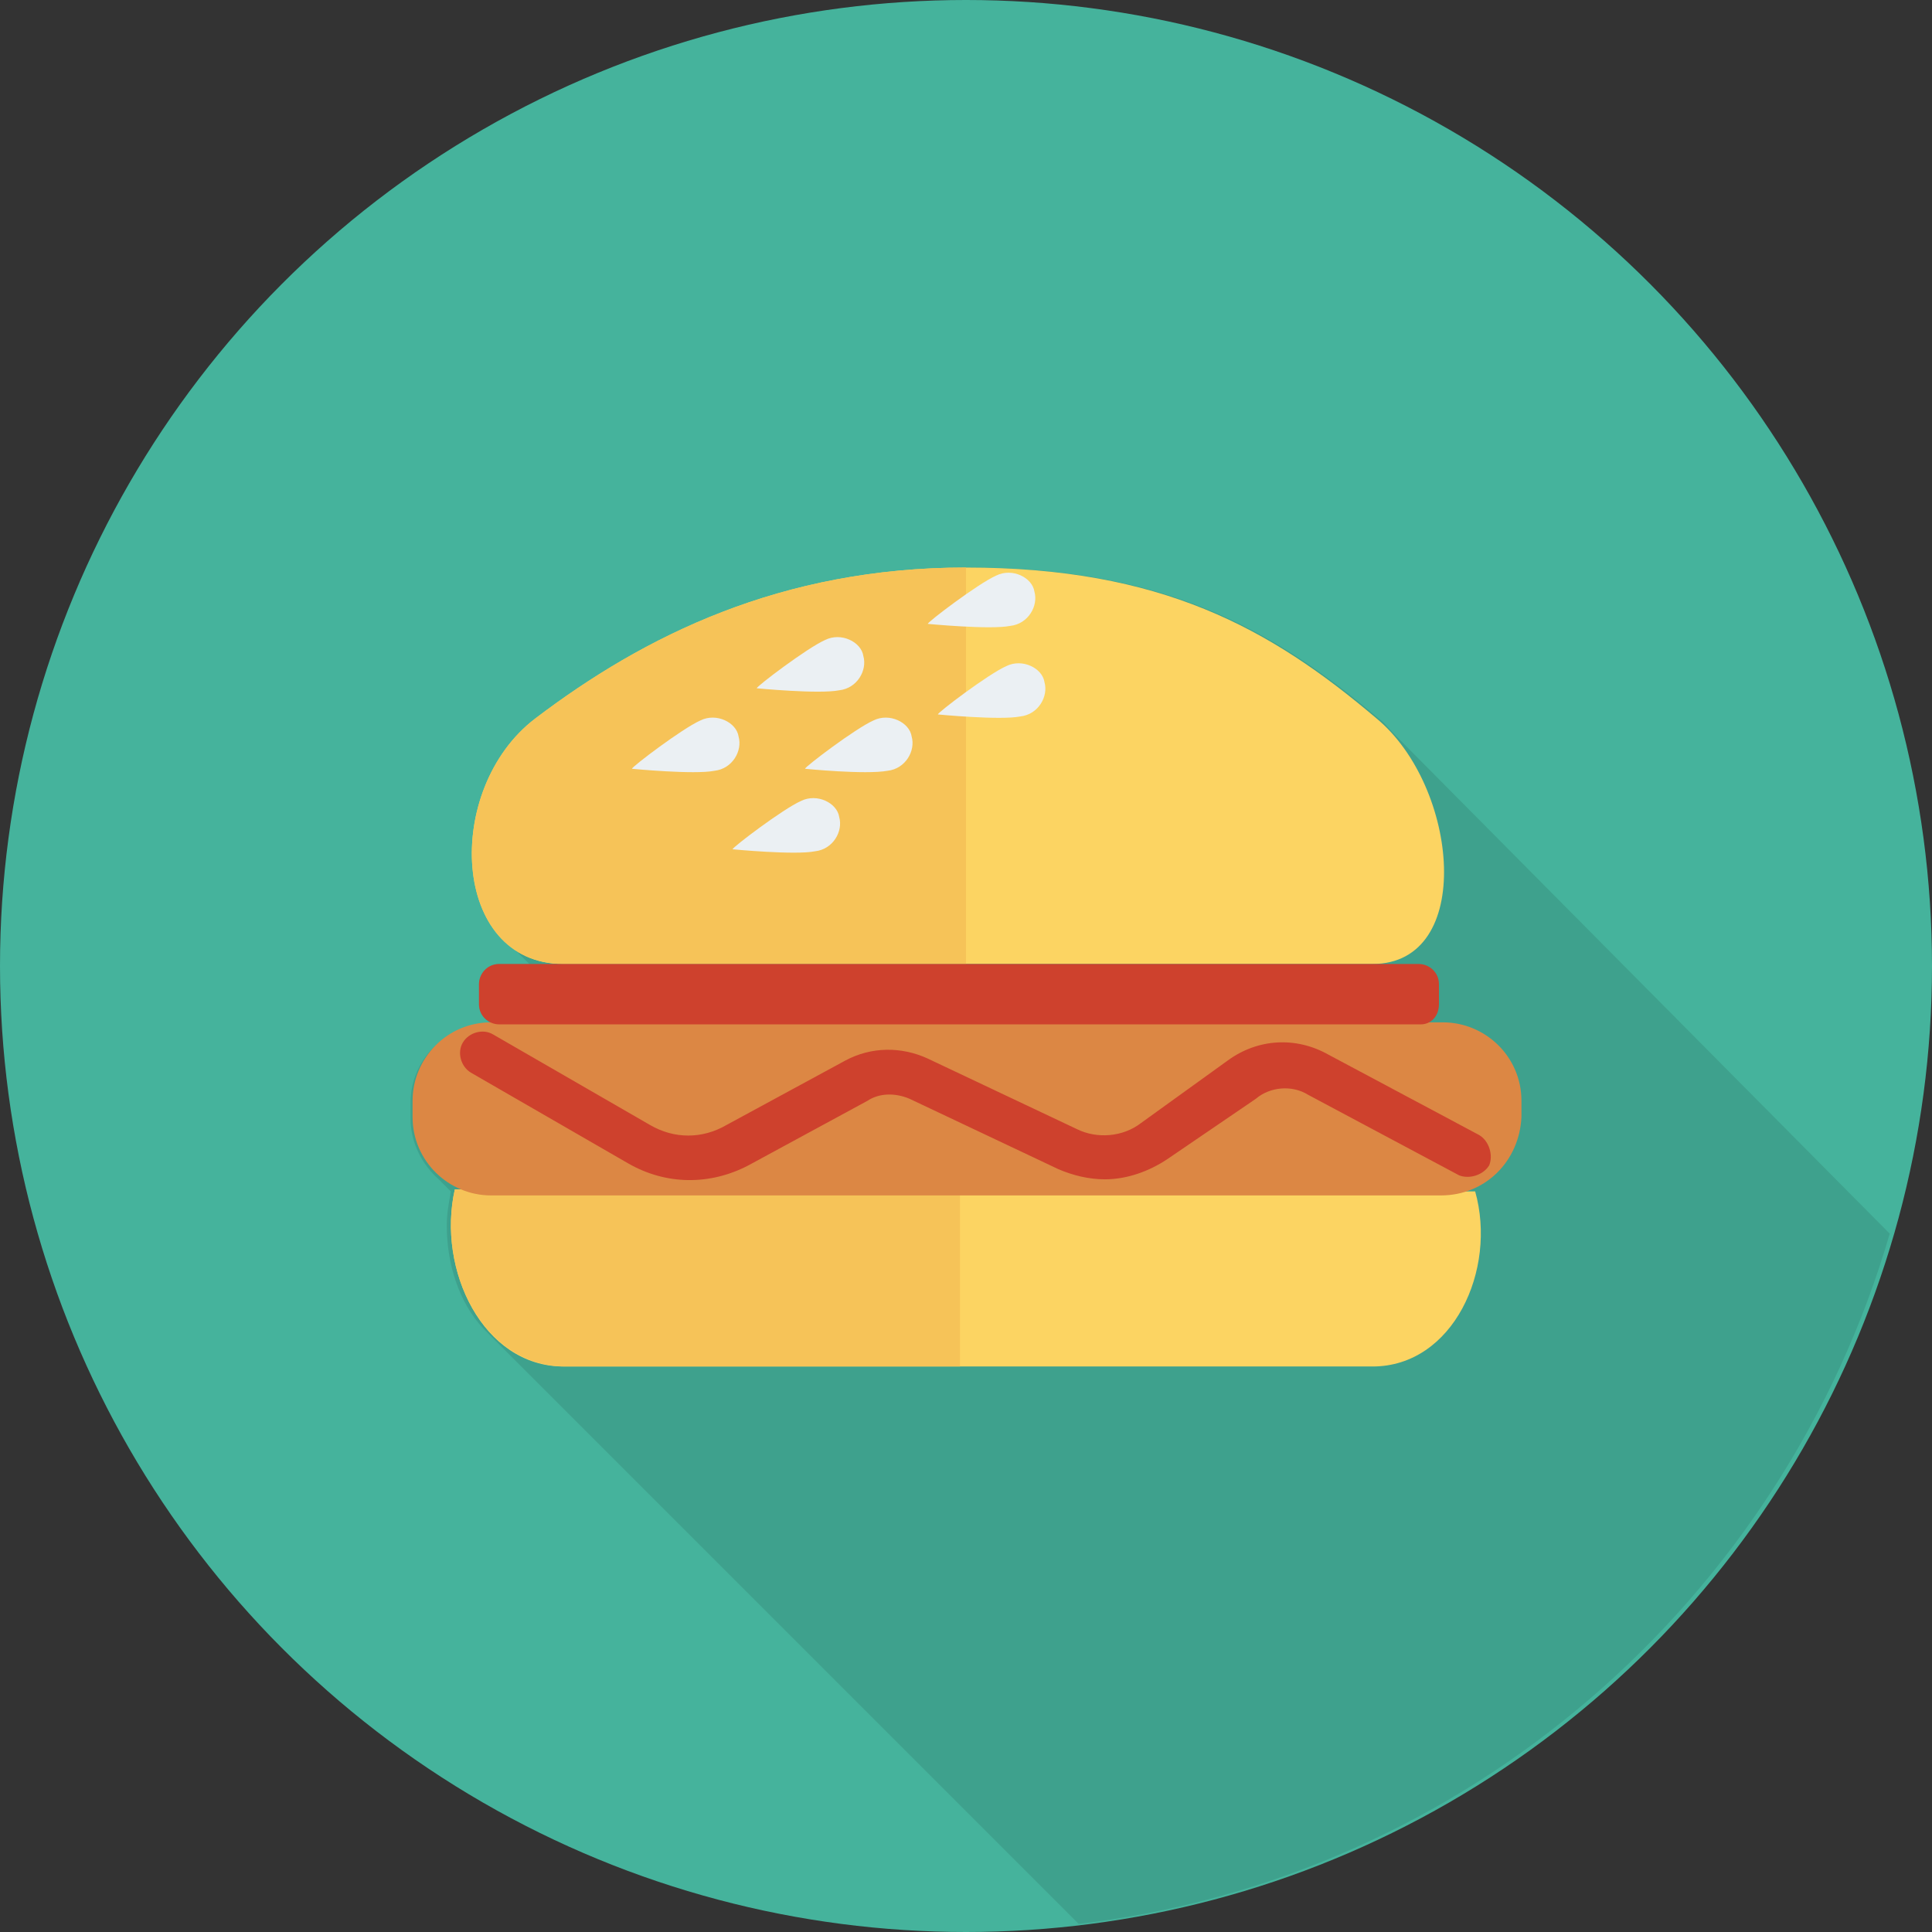 <?xml version="1.0" encoding="iso-8859-1"?>
<!-- Generator: Adobe Illustrator 19.0.0, SVG Export Plug-In . SVG Version: 6.00 Build 0)  -->
<svg version="1.1" id="Capa_1" xmlns="http://www.w3.org/2000/svg" xmlns:xlink="http://www.w3.org/1999/xlink" x="0px" y="0px"
	 viewBox="0 0 491.52 491.52" style="enable-background:new 0 0 491.52 491.52;" xml:space="preserve">
<rect x="0" y="0" width="491.52" height="491.52" fill="#333333" stroke="none"/>
<g>
	<circle style="fill:#45B39C;" cx="245.76" cy="245.76" r="245.76"/>
	<path style="fill:#45B39C;" d="M142.336,245.248h1.024C142.848,245.248,142.848,245.248,142.336,245.248L142.336,245.248z"/>
</g>
<path style="opacity:0.1;enable-background:new    ;" d="M142.336,245.248h1.024C142.848,245.248,142.848,245.248,142.336,245.248
	L142.336,245.248z"/>
<path style="fill:#45B39C;" d="M354.816,186.88c-1.536-1.536-2.56-3.072-4.096-4.096c-27.136-23.04-54.784-38.4-104.448-38.4
	c-47.104,0-81.92,17.408-109.568,38.4c-18.944,14.336-20.992,46.592-6.144,58.368l0,0l4.096,4.096h-7.68
	c-2.56,0-5.12,2.56-5.12,5.12v5.12c0,2.56,2.048,5.12,5.12,5.12h-2.56c-10.752,0-19.968,8.704-19.968,19.968v4.096
	c0,6.144,3.072,11.776,7.168,15.36l0,0l3.072,3.072c-0.512,3.072-1.024,5.632-1.024,8.704c0,9.728,3.072,19.456,9.216,26.112l0,0
	c1.024,1.024,2.048,2.048,3.072,3.072l148.48,148.48c98.816-11.776,179.2-82.432,206.336-175.616L354.816,186.88L354.816,186.88z
	 M142.336,245.248L142.336,245.248c0.512,0,1.024,0,1.536,0H142.336z"/>
<path style="opacity:0.1;enable-background:new    ;" d="M354.816,186.88c-1.536-1.536-2.56-3.072-4.096-4.096
	c-27.136-23.04-54.784-38.4-104.448-38.4c-47.104,0-81.92,17.408-109.568,38.4c-18.944,14.336-20.992,46.592-6.144,58.368l0,0
	l4.096,4.096h-7.68c-2.56,0-5.12,2.56-5.12,5.12v5.12c0,2.56,2.048,5.12,5.12,5.12h-2.56c-10.752,0-19.968,8.704-19.968,19.968
	v4.096c0,6.144,3.072,11.776,7.168,15.36l0,0l3.072,3.072c-0.512,3.072-1.024,5.632-1.024,8.704c0,9.728,3.072,19.456,9.216,26.112
	l0,0c1.024,1.024,2.048,2.048,3.072,3.072l148.48,148.48c98.816-11.776,179.2-82.432,206.336-175.616L354.816,186.88L354.816,186.88
	z M142.336,245.248L142.336,245.248c0.512,0,1.024,0,1.536,0H142.336z"/>
<path style="fill:#FCD462;" d="M115.712,302.592c-4.608,20.48,7.168,45.056,27.648,45.056h205.824
	c20.48,0,31.744-24.576,26.112-44.544L115.712,302.592z"/>
<path style="fill:#F6C358;" d="M115.712,302.592c-4.608,20.48,7.168,45.056,28.16,45.056h100.352v-44.032L115.712,302.592z"/>
<path style="fill:#DC8744;" d="M366.592,304.128H124.928c-10.752,0-19.968-8.704-19.968-19.968v-4.096
	c0-10.752,8.704-19.968,19.968-19.968h242.176c10.752,0,19.968,8.704,19.968,19.968v4.096
	C386.56,295.424,377.856,304.128,366.592,304.128z"/>
<path style="fill:#FCD462;" d="M349.184,245.248c26.112,0,22.016-45.056,1.024-62.464c-27.136-23.04-54.784-38.4-104.448-38.4
	c-47.104,0-81.92,17.408-109.568,38.4c-23.552,17.92-21.504,62.464,7.168,62.464H349.184z"/>
<path style="fill:#F6C358;" d="M245.76,144.384c-47.104,0-81.92,17.408-109.568,38.4c-23.552,17.92-21.504,62.464,7.168,62.464
	h102.4L245.76,144.384L245.76,144.384z"/>
<path style="fill:#EBF0F3;" d="M192.512,175.104L192.512,175.104c0-0.512,12.8-10.24,17.408-12.288
	c4.096-2.048,9.216,0.512,9.728,4.096l0,0c1.024,3.584-1.536,8.192-6.144,8.704C208.384,176.64,192.512,175.104,192.512,175.104z"/>
<path style="fill:#CE412D;" d="M361.472,260.608H126.976c-2.56,0-5.12-2.048-5.12-5.12v-5.12c0-2.56,2.048-5.12,5.12-5.12H360.96
	c2.56,0,5.12,2.048,5.12,5.12v5.12C366.08,258.56,364.032,260.608,361.472,260.608z"/>
<g>
	<path style="fill:#EBF0F3;" d="M236.032,158.72L236.032,158.72c0-0.512,12.8-10.24,17.408-12.288
		c4.096-2.048,9.216,0.512,9.728,4.096l0,0c1.024,3.584-1.536,8.192-6.144,8.704C251.904,160.256,236.032,158.72,236.032,158.72z"/>
	<path style="fill:#EBF0F3;" d="M160.768,195.584L160.768,195.584c0-0.512,12.8-10.24,17.408-12.288
		c4.096-2.048,9.216,0.512,9.728,4.096l0,0c1.024,3.584-1.536,8.192-6.144,8.704C176.64,197.12,160.768,195.584,160.768,195.584z"/>
	<path style="fill:#EBF0F3;" d="M204.8,195.584L204.8,195.584c0-0.512,12.8-10.24,17.408-12.288
		c4.096-2.048,9.216,0.512,9.728,4.096l0,0c1.024,3.584-1.536,8.192-6.144,8.704C220.16,197.12,204.8,195.584,204.8,195.584z"/>
	<path style="fill:#EBF0F3;" d="M238.592,181.76L238.592,181.76c0-0.512,12.8-10.24,17.408-12.288
		c4.096-2.048,9.216,0.512,9.728,4.096l0,0c1.024,3.584-1.536,8.192-6.144,8.704C254.464,183.296,238.592,181.76,238.592,181.76z"/>
	<path style="fill:#EBF0F3;" d="M186.368,216.064L186.368,216.064c0-0.512,12.8-10.24,17.408-12.288
		c4.096-2.048,9.216,0.512,9.728,4.096l0,0c1.024,3.584-1.536,8.192-6.144,8.704C202.24,217.6,186.368,216.064,186.368,216.064z"/>
</g>
<path style="fill:#CE412D;" d="M281.088,300.032c-4.096,0-8.192-1.024-11.776-2.56l-37.888-17.92
	c-3.584-1.536-7.68-1.536-10.752,0.512l-30.208,16.384c-9.728,5.12-20.992,5.12-30.72-0.512l-39.936-23.04
	c-2.56-1.536-3.584-5.12-2.048-7.68s5.12-3.584,7.68-2.048l39.936,23.04c6.144,3.584,13.312,3.584,19.456,0l30.208-16.384
	c6.656-3.584,14.336-3.584,20.992-0.512l37.888,17.92c5.12,2.56,11.776,2.048,16.384-1.536l22.016-15.872
	c7.68-5.632,17.408-6.144,25.6-1.536l38.4,20.48c2.56,1.536,3.584,5.12,2.56,7.68c-1.536,2.56-5.12,3.584-7.68,2.56l-38.4-20.48
	c-4.096-2.56-9.728-2.048-13.312,1.024l-22.528,15.36C292.352,297.984,286.72,300.032,281.088,300.032z"/>
<g>
</g>
<g>
</g>
<g>
</g>
<g>
</g>
<g>
</g>
<g>
</g>
<g>
</g>
<g>
</g>
<g>
</g>
<g>
</g>
<g>
</g>
<g>
</g>
<g>
</g>
<g>
</g>
<g>
</g>
</svg>
